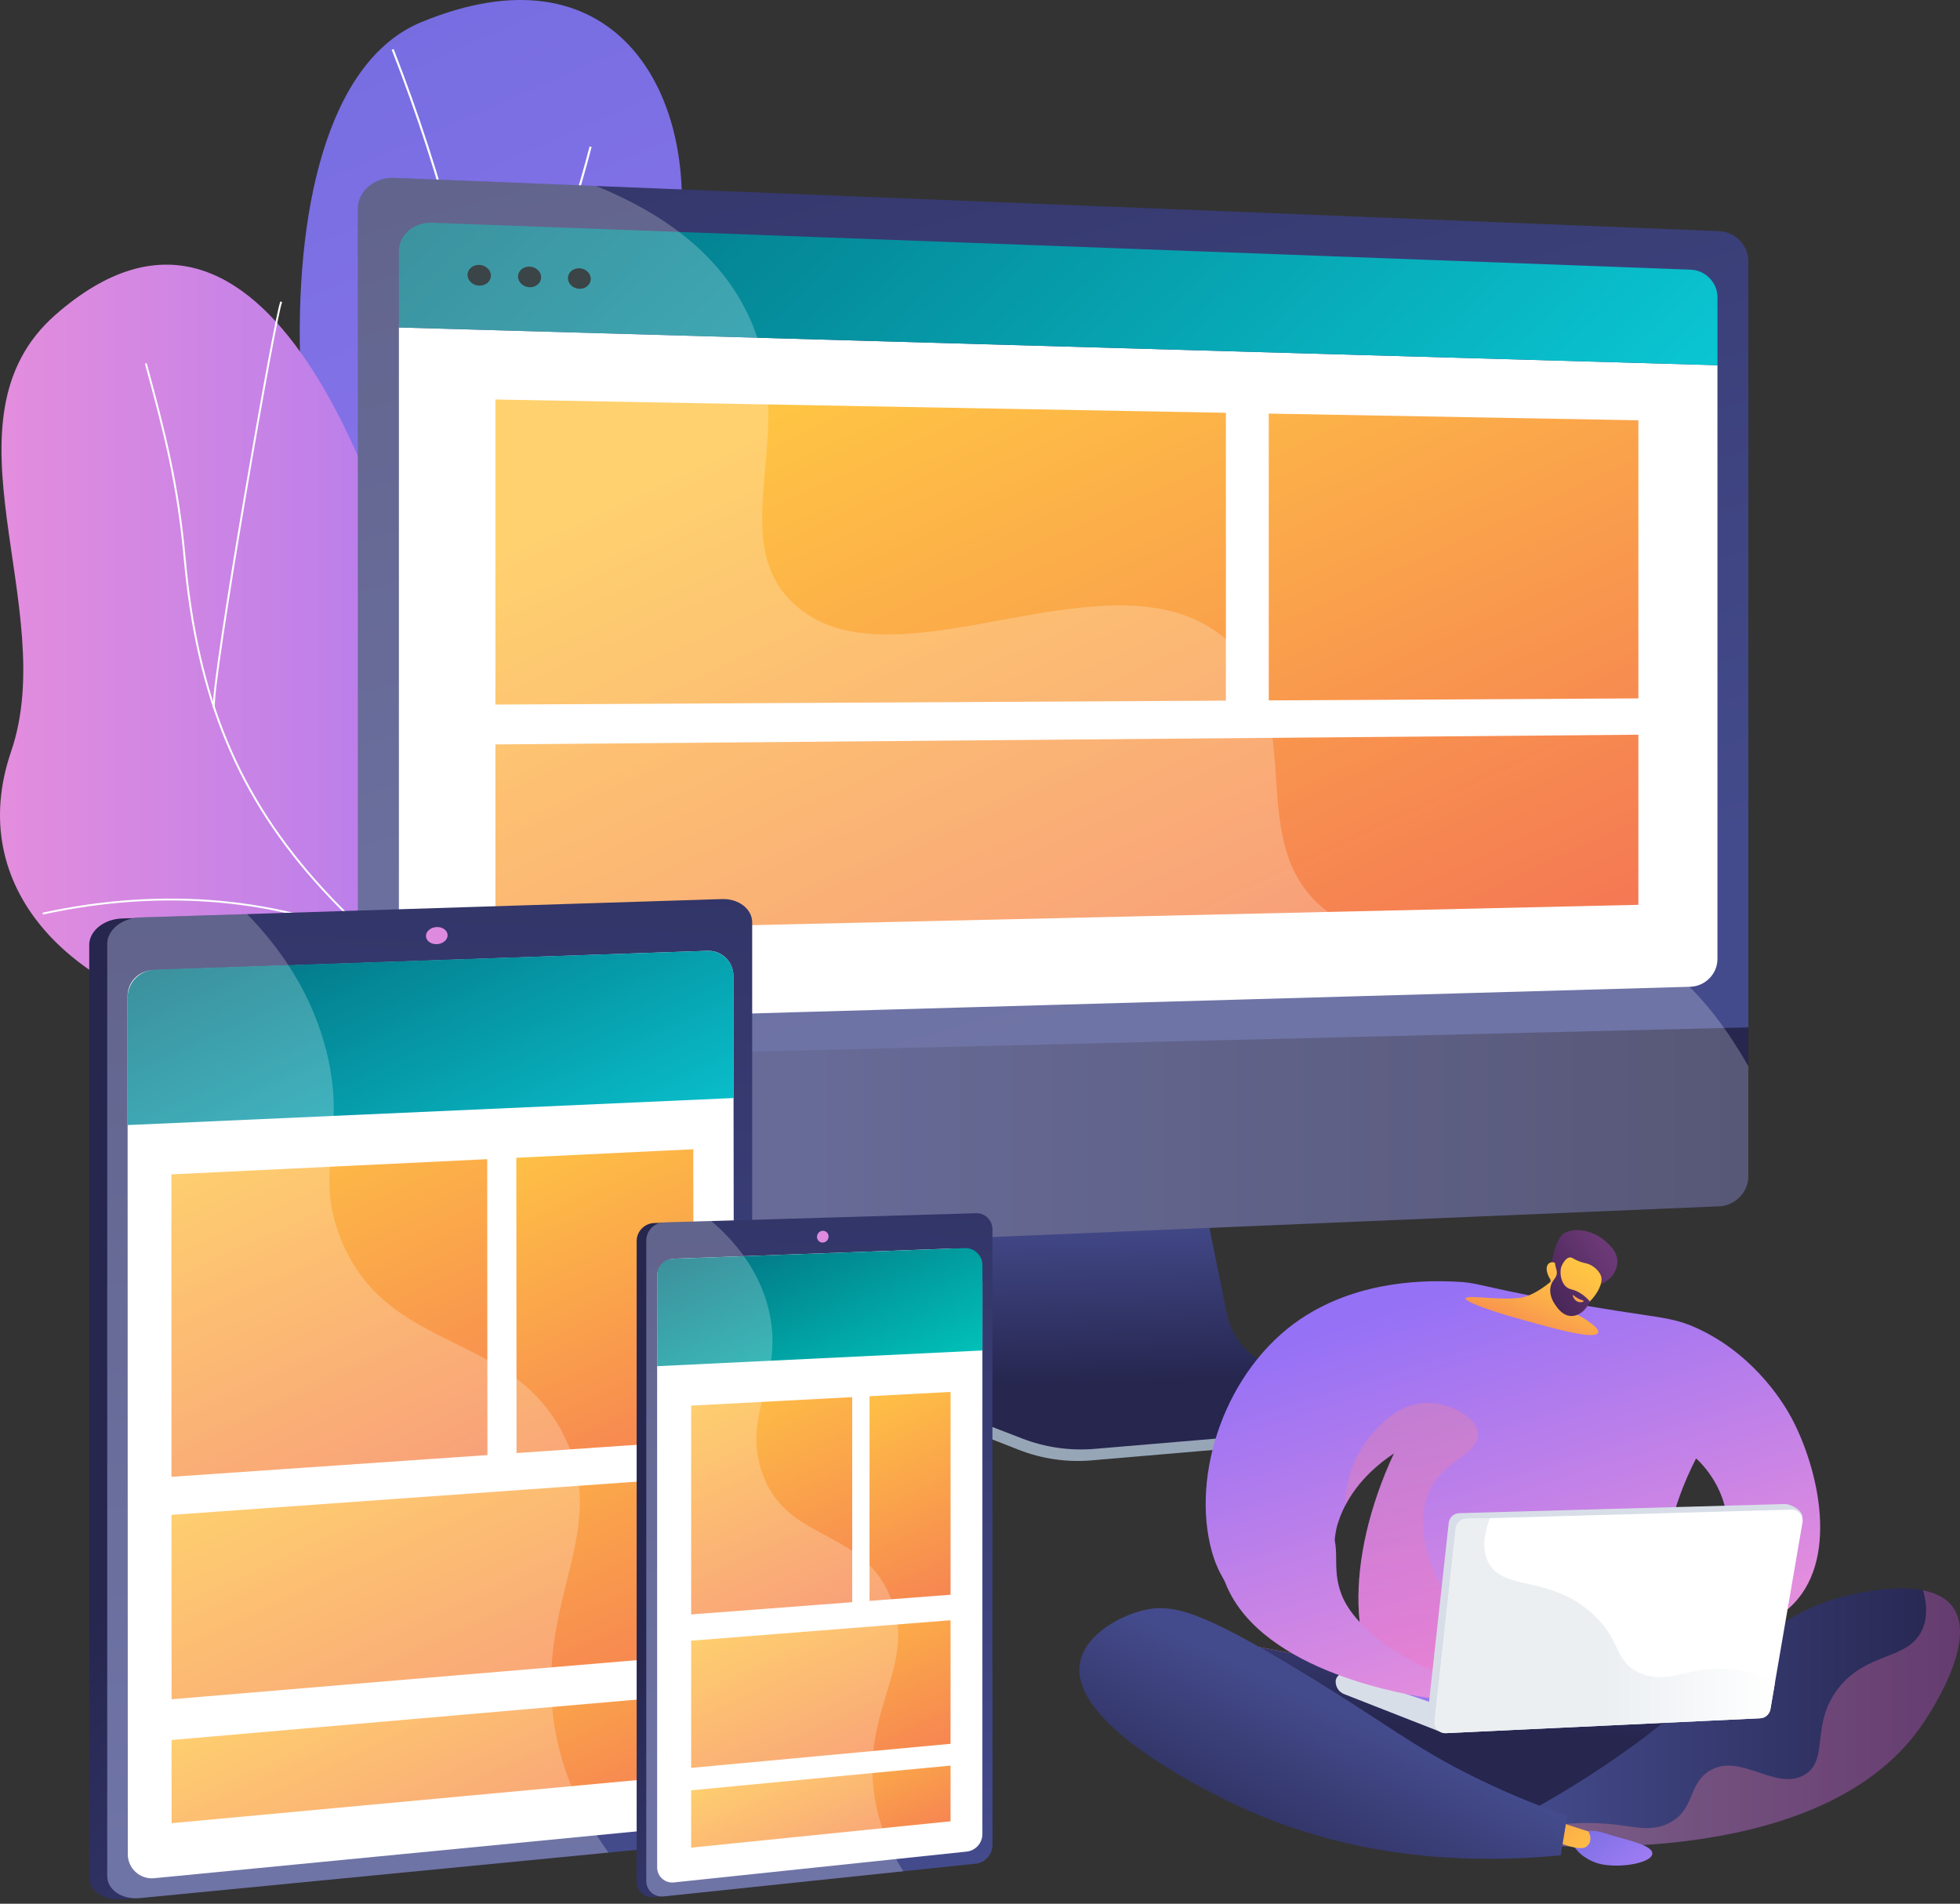 <svg width="311" height="302" viewBox="0 0 311 302" fill="none" xmlns="http://www.w3.org/2000/svg">
<rect x="0" y="0" width="311" height="302" fill="#333333" stroke="none"/>
<path d="M86.063 178.168C84.885 183.159 83.356 187.13 81.979 191.952C103.321 188.608 124.509 189.297 146.153 185.947C129.886 162.868 115.66 153.416 121.111 121.133C123.669 105.984 133.15 76.875 125.827 63.053C117.483 47.306 106.15 52.603 107.863 37.612C110.539 14.18 97.132 -9.03 66.815 3.531C36.893 15.928 46.061 99.499 65.807 120.644C79.004 142.004 92.212 152.108 86.063 178.168Z" fill="url(#paint0_linear_1137_10616)"/>
<path d="M114.976 186.297C112.626 179.71 109.649 173.203 106.77 166.91L105.681 164.527C103.375 159.468 101.416 154.907 99.688 150.883C98.715 148.619 97.797 146.481 96.887 144.414C94.119 138.125 92.164 133.72 91.184 131.513C90.848 130.755 90.626 130.256 90.527 130.029C82.908 112.706 79.923 86.738 78.32 72.786C78.147 71.275 77.991 69.924 77.85 68.764C75.426 48.839 70.143 28.356 62.149 7.886L62.469 7.793C70.471 28.283 75.758 48.787 78.186 68.734C78.327 69.894 78.482 71.245 78.656 72.757C80.258 86.695 83.239 112.639 90.842 129.925C90.942 130.152 91.163 130.651 91.499 131.408C92.479 133.616 94.434 138.021 97.203 144.31C98.113 146.378 99.032 148.517 100.004 150.781C101.732 154.804 103.69 159.364 105.995 164.42L107.084 166.802C109.965 173.1 112.945 179.613 115.299 186.211L114.976 186.297Z" fill="#FCFDFE"/>
<path d="M100.592 154.362C96.189 142.711 96.444 127.49 101.332 110.344C105.403 96.06 112.627 80.919 121.15 68.805L121.438 68.956C112.932 81.047 105.723 96.157 101.659 110.414C96.787 127.507 96.529 142.673 100.913 154.271L100.592 154.362Z" fill="#FCFDFE"/>
<path d="M78.891 75.08L78.558 75.035C80.425 64.557 83.836 54.22 87.134 44.223C89.392 37.38 91.727 30.303 93.548 23.238L93.878 23.302C92.054 30.375 89.718 37.456 87.459 44.303C84.163 54.291 80.755 64.619 78.891 75.08Z" fill="#FCFDFE"/>
<path d="M83.99 109.085C75.934 96.076 58.325 81.815 46.306 78.568L46.406 78.289C58.496 81.555 76.197 95.882 84.287 108.947L83.99 109.085Z" fill="#FCFDFE"/>
<path d="M68.227 109.037C74.182 137.875 90.817 131.604 112.404 124.526C108.789 151.711 106.27 178.315 103.807 205.322C89.289 209.845 78.806 212.814 70.585 196.284C61.287 177.59 56.541 166.493 33.997 161.967C11.453 157.441 -5.683 140.949 1.766 119.201C9.605 96.314 -10.266 66.639 8.819 49.922C42.073 20.791 62.026 79.009 68.227 109.037Z" fill="url(#paint1_linear_1137_10616)"/>
<path d="M101.77 174.529C81.579 164.927 65.026 156.371 51.072 141.14C37.72 126.567 31.164 110.841 29.149 88.557C28.104 76.995 26.033 68.828 22.991 57.688L23.285 57.609C26.331 68.765 28.405 76.944 29.453 88.53C31.461 110.744 37.994 126.418 51.298 140.938C65.215 156.128 81.742 164.67 101.902 174.258L101.77 174.529Z" fill="#FCFDFE"/>
<path d="M76.277 206.588L76.04 206.399C80.684 200.743 85.692 196.142 91.349 192.332C94.241 190.384 97.207 189.06 100.772 187.672L100.884 187.952C97.338 189.333 94.389 190.649 91.521 192.581C85.888 196.374 80.902 200.956 76.277 206.588Z" fill="#FCFDFE"/>
<path d="M60.1 149.912C44.846 142.622 25.918 140.907 6.805 145.081L6.739 144.787C25.919 140.598 44.917 142.322 60.233 149.641L60.1 149.912Z" fill="#FCFDFE"/>
<path d="M33.792 112.326C33.551 110.37 36.125 93.999 38.614 79.33C41.113 64.602 43.997 48.781 44.499 47.801L44.771 47.937C44.34 48.778 41.713 62.883 38.914 79.38C36.429 94.028 33.858 110.366 34.095 112.29L33.792 112.326Z" fill="#FCFDFE"/>
<path d="M201.636 218.442C197.849 217.186 195.018 213.971 194.219 210.02L188.706 182.734L141.546 184.409L135.742 212.835C134.929 216.816 138.183 220.81 141.93 222.276L161.661 229.996C165.331 231.431 169.276 232.003 173.197 231.668L214.895 228.101C216.114 227.997 217.092 227.038 217.233 225.809C217.375 224.58 218.229 223.2 217.067 222.814L201.636 218.442Z" fill="#97A6B7"/>
<path d="M202.103 216.783C198.319 215.542 195.491 212.368 194.693 208.466L189.186 181.523L143.175 183.179L137.377 211.247C136.565 215.178 138.713 219.12 142.457 220.568L162.168 228.191C165.834 229.609 169.775 230.174 173.692 229.842L215.348 226.32C216.566 226.217 217.542 225.271 217.684 224.057C217.826 222.843 217.093 221.697 215.932 221.317L202.103 216.783Z" fill="url(#paint2_linear_1137_10616)"/>
<path d="M277.414 163.764V41.416C277.414 38.907 275.346 36.772 272.813 36.67L62.617 28.22C59.418 28.092 56.793 30.302 56.793 33.132V168.346L277.414 163.764Z" fill="url(#paint3_linear_1137_10616)"/>
<path d="M63.294 51.949V157.57C63.294 160.206 65.731 162.294 68.701 162.21L268.19 156.536C270.571 156.469 272.514 154.49 272.514 152.138V57.937L63.294 51.949Z" fill="white"/>
<path d="M272.515 57.938V47.128C272.515 44.825 270.611 42.869 268.279 42.782L68.591 35.332C65.681 35.224 63.294 37.248 63.294 39.83V51.951L272.515 57.938Z" fill="url(#paint4_linear_1137_10616)"/>
<path d="M77.891 43.727C77.891 44.635 77.064 45.344 76.043 45.312C75.019 45.28 74.189 44.516 74.189 43.605C74.189 42.695 75.019 41.986 76.043 42.021C77.064 42.056 77.891 42.819 77.891 43.727Z" fill="#010D0F"/>
<path d="M85.861 43.99C85.861 44.892 85.043 45.598 84.034 45.566C83.022 45.534 82.201 44.775 82.201 43.87C82.201 42.965 83.022 42.26 84.034 42.294C85.043 42.329 85.861 43.088 85.861 43.99Z" fill="#010D0F"/>
<path d="M93.738 44.245C93.738 45.143 92.93 45.844 91.932 45.813C90.933 45.781 90.121 45.026 90.121 44.127C90.121 43.227 90.933 42.526 91.932 42.56C92.93 42.594 93.738 43.349 93.738 44.245Z" fill="#010D0F"/>
<path d="M56.793 168.347V195.35C56.793 198.181 59.418 200.385 62.617 200.25L272.813 191.364C275.346 191.256 277.414 189.117 277.414 186.608V162.98L56.793 168.347Z" fill="url(#paint5_linear_1137_10616)"/>
<path d="M194.518 111.144L78.611 111.772V63.375L194.518 65.484V111.144Z" fill="url(#paint6_linear_1137_10616)"/>
<path d="M259.968 110.791L201.318 111.109V65.609L259.968 66.676V110.791Z" fill="url(#paint7_linear_1137_10616)"/>
<path d="M259.968 143.535L78.611 147.696V118.093L259.968 116.551V143.535Z" fill="url(#paint8_linear_1137_10616)"/>
<g opacity="0.48">
<path opacity="0.48" d="M254.648 147.968C237.384 142.137 223.102 154.031 210.692 144.666C196.702 134.109 208.01 113.826 195.069 101.877C177.092 85.278 141.151 111.02 125.542 95.371C114.81 84.613 127.47 67.388 118.382 49.268C113.761 40.056 105.103 33.775 94.593 29.506L62.617 28.22C59.419 28.092 56.794 30.302 56.794 33.132V168.346V195.349C56.794 198.179 59.419 200.384 62.617 200.249L272.813 191.363C275.347 191.255 277.415 189.115 277.415 186.607V169.147C270.013 156.061 261.841 150.398 254.648 147.968Z" fill="white"/>
</g>
<path d="M116.548 146.48V288.02C116.548 290.137 114.232 290.758 111.605 291.012L20.735 301.174L19.346 301.309C16.495 301.586 14.157 300.003 14.157 297.792V149.888C14.157 147.676 16.495 145.793 19.346 145.703L21.231 145.643L112.422 145.942C115.049 145.858 116.548 144.363 116.548 146.48Z" fill="url(#paint9_linear_1137_10616)"/>
<path d="M119.35 146.321V287.822C119.35 289.938 117.206 291.878 114.581 292.133L22.202 301.106C19.352 301.383 17.016 299.8 17.016 297.589V149.726C17.016 147.515 19.352 145.632 22.202 145.542L114.581 142.624C117.206 142.541 119.35 144.205 119.35 146.321Z" fill="url(#paint10_linear_1137_10616)"/>
<path d="M24.208 153.908L112.266 150.834C114.507 150.756 116.368 152.551 116.37 154.794L116.535 284.715C116.538 287.154 114.687 289.196 112.259 289.432L24.462 297.951C22.219 298.169 20.277 296.406 20.277 294.154L20.243 158.014C20.243 155.801 21.996 153.985 24.208 153.908Z" fill="white"/>
<path d="M27.194 186.298L77.305 183.887L77.341 230.826L27.209 234.276L27.194 186.298Z" fill="url(#paint11_linear_1137_10616)"/>
<path d="M27.212 240.316L110.058 234.398L110.088 262.601L27.221 269.566L27.212 240.316Z" fill="url(#paint12_linear_1137_10616)"/>
<path d="M24.564 153.82L112.227 150.834C114.503 150.757 116.391 152.579 116.394 154.857L116.415 174.187L20.247 178.476L20.242 158.292C20.241 155.88 22.153 153.902 24.564 153.82Z" fill="url(#paint13_linear_1137_10616)"/>
<path d="M27.223 276.029L110.094 268.832L110.107 281.552L27.227 289.222L27.223 276.029Z" fill="url(#paint14_linear_1137_10616)"/>
<path d="M81.924 183.663L110.004 182.312L110.053 228.573L81.961 230.507L81.924 183.663Z" fill="url(#paint15_linear_1137_10616)"/>
<path d="M71.022 148.364C71.022 149.113 70.255 149.746 69.307 149.778C68.359 149.811 67.59 149.229 67.59 148.479C67.59 147.728 68.359 147.095 69.307 147.064C70.255 147.033 71.022 147.615 71.022 148.364Z" fill="#DE8BDF"/>
<g opacity="0.48">
<path opacity="0.48" d="M89.488 227.746C81.083 210.88 61.441 214.906 54.063 196.512C49.661 185.539 55.14 180.336 51.84 166.95C49.608 157.891 44.732 150.672 39.208 145.004L22.202 145.541C19.352 145.631 17.016 147.514 17.016 149.725V297.588C17.016 299.8 19.352 301.382 22.202 301.105L96.543 293.884C91.038 286.235 88.682 279.04 87.832 272.798C85.198 253.437 96.953 242.726 89.488 227.746Z" fill="white"/>
</g>
<path d="M155.965 195.135V292.816C155.965 294.277 154.717 294.681 153.301 294.829L104.536 300.867L103.794 300.945C102.27 301.105 101.021 299.993 101.021 298.473V196.862C101.021 195.343 102.27 194.063 103.794 194.018L104.801 193.988L153.741 194.739C155.157 194.697 155.965 193.674 155.965 195.135Z" fill="url(#paint16_linear_1137_10616)"/>
<path d="M157.476 195.042V292.708C157.476 294.168 156.32 295.485 154.905 295.633L105.321 300.835C103.797 300.995 102.549 299.883 102.549 298.364V196.768C102.549 195.249 103.797 193.969 105.321 193.924L154.905 192.462C156.32 192.42 157.476 193.581 157.476 195.042Z" fill="url(#paint17_linear_1137_10616)"/>
<path d="M106.967 199.675L150.338 198.09C153.368 197.979 155.884 200.405 155.884 203.437L155.879 290.948C155.879 292.38 154.798 293.582 153.372 293.732L106.911 298.622C105.5 298.77 104.272 297.664 104.272 296.246L104.27 202.473C104.27 200.967 105.462 199.73 106.967 199.675Z" fill="white"/>
<path d="M109.666 222.983L135.223 221.633L135.223 254.167L109.666 256.106L109.666 222.983Z" fill="url(#paint18_linear_1137_10616)"/>
<path d="M109.666 260.273L150.828 257.031L150.827 276.63L109.666 280.449L109.666 260.273Z" fill="url(#paint19_linear_1137_10616)"/>
<path d="M109.667 284.007L150.827 280.086L150.827 288.921L109.667 293.103L109.667 284.007Z" fill="url(#paint20_linear_1137_10616)"/>
<path d="M137.972 221.488L150.83 220.809L150.829 252.983L137.971 253.959L137.972 221.488Z" fill="url(#paint21_linear_1137_10616)"/>
<path d="M106.759 199.687L153.085 197.994C154.615 197.938 155.885 199.163 155.884 200.693L155.884 214.234L104.27 216.727L104.27 202.27C104.27 200.879 105.37 199.738 106.759 199.687Z" fill="url(#paint22_linear_1137_10616)"/>
<path d="M131.474 196.156C131.474 196.672 131.062 197.103 130.554 197.12C130.045 197.136 129.632 196.731 129.632 196.214C129.632 195.698 130.045 195.266 130.554 195.25C131.062 195.235 131.474 195.64 131.474 196.156Z" fill="#DE8BDF"/>
<g opacity="0.48">
<path opacity="0.48" d="M141.357 253.538C136.832 242.163 124.635 244.85 120.836 233.353C117.735 223.969 124.633 218.47 121.932 207.605C120.417 201.508 116.689 196.979 112.877 193.703L105.321 193.926C103.797 193.971 102.549 195.251 102.549 196.77V298.366C102.549 299.885 103.797 300.997 105.321 300.837L143.335 296.849C140.284 292.039 139.058 287.645 138.625 283.995C137.049 270.713 145.502 263.96 141.357 253.538Z" fill="white"/>
</g>
<path d="M242.983 269.405L298.667 255.477L301.453 269.005L250.475 292.533L210.111 282.562L185.762 258.655L242.983 269.405Z" fill="url(#paint23_linear_1137_10616)"/>
<path d="M242.983 269.405L298.667 255.477L301.453 269.005L250.475 292.533L210.111 282.562L185.762 258.655L242.983 269.405Z" fill="url(#paint24_linear_1137_10616)"/>
<path d="M241.233 288.129C252.301 282.196 260.475 276.152 266.023 271.585C276.939 262.597 281.947 255.817 292.999 253.137C294.974 252.659 306.227 249.931 309.858 254.928C313.879 260.461 306.062 272.03 305.113 273.435C290.993 294.335 255.038 293.359 243.759 292.682C242.917 291.164 242.075 289.647 241.233 288.129Z" fill="url(#paint25_linear_1137_10616)"/>
<path opacity="0.3" d="M309.858 254.927C308.797 253.467 307.078 252.679 305.136 252.289C305.782 254.526 305.841 256.625 305.034 258.458C302.828 263.47 296.294 261.927 291.705 267.808C287.198 273.585 290.318 279.152 286.334 281.535C281.768 284.265 276.107 277.886 271.215 280.938C267.889 283.013 268.924 286.95 265.048 289.094C262.37 290.576 259.744 289.875 256.693 289.492C253.196 289.052 248.405 288.959 242.391 290.215C242.847 291.037 243.303 291.859 243.759 292.681C255.037 293.359 290.993 294.334 305.112 273.435C306.062 272.029 313.879 260.46 309.858 254.927Z" fill="url(#paint26_linear_1137_10616)"/>
<path d="M249.6 291.254C249.6 291.254 251.628 289.8 254.571 290.791C257.513 291.782 262.186 292.582 262.179 294.021C262.172 295.46 257.497 296.36 254.266 295.769C251.175 295.203 248.745 292.517 249.6 291.254Z" fill="url(#paint27_linear_1137_10616)"/>
<path d="M246.629 288.797L252.044 290.539C252.044 290.539 252.924 292.004 251.737 292.934C250.55 293.863 246.424 291.898 246.424 291.898L246.629 288.797Z" fill="url(#paint28_linear_1137_10616)"/>
<path d="M171.351 263.833C169.752 273.143 189.846 283.215 194.446 285.521C203.821 290.22 221.461 296.853 247.641 294.319C247.99 292.23 248.338 290.141 248.686 288.052C245.227 286.868 240.102 284.942 234.155 282.016C224.005 277.024 220.151 273.458 206.066 264.943C190.481 255.52 185.941 254.311 181.298 255.477C177.327 256.474 172.094 259.506 171.351 263.833Z" fill="url(#paint29_linear_1137_10616)"/>
<path d="M192.289 246.128C188.893 233.843 194.499 217.268 206.314 209.275C215.957 202.752 227.257 203.175 230.783 203.307C234.642 203.452 234.244 203.953 246.393 206.201C263.26 209.322 264.817 208.565 269.724 210.917C278.95 215.338 283.426 223.372 284.264 224.935C288.551 232.935 292.041 247.807 283.898 255.08C279.268 259.214 272.779 259.197 269.127 258.81C268.878 257.168 268.63 255.527 268.381 253.886C269.124 253.31 273.509 249.796 274.05 243.591C274.673 236.461 269.689 231.858 269.127 231.357C267.359 234.77 265.183 239.951 264.203 246.575C262.938 255.129 264.248 262.163 265.358 266.299C260.897 268.747 253.521 272.07 243.912 273.133C236.673 273.933 227.71 274.925 221.98 270.447C213.894 264.128 213.211 247.672 221.196 230.544C218.273 232.502 214.039 236.044 212.282 241.652C212.016 242.5 211.567 244.163 211.387 250.604C211.064 262.175 195.809 258.858 192.289 246.128Z" fill="url(#paint30_linear_1137_10616)"/>
<path opacity="0.3" d="M247.045 254.629C242.976 255.128 241.869 259.352 238.093 259.105C229.877 258.567 223.284 244.344 226.754 236.576C229.016 231.51 234.914 230.627 234.512 227.325C234.19 224.683 230.097 222.65 226.754 222.551C221.549 222.396 218.113 226.929 216.907 228.519C214.088 232.235 213.481 236.316 213.417 238.941C215.485 234.884 218.779 232.159 221.196 230.541C213.21 247.669 213.893 264.125 221.979 270.444C227.71 274.922 236.673 273.93 243.912 273.129C251.71 272.266 258.038 269.915 262.53 267.751C258.165 260.646 252.605 253.947 247.045 254.629Z" fill="url(#paint31_linear_1137_10616)"/>
<path d="M261.224 266.218L213.613 265.508L226.274 271.618L261.346 269.323L261.224 266.218Z" fill="url(#paint32_linear_1137_10616)"/>
<path d="M211.934 266.774V266.774C211.934 267.666 212.491 268.461 213.328 268.766L228.542 274.73L228.611 270.595L213.614 265.509C212.772 265.267 211.934 265.899 211.934 266.774Z" fill="#D8DEE8"/>
<path d="M194.591 237.94C198.265 234.463 207.278 236.653 210.64 241.65C213.116 245.328 211.067 248.355 212.878 252.989C215.097 258.666 223.467 263.799 228.611 265.507C227.806 267.241 228.043 267.69 227.238 269.423C223.966 269.015 200.313 265.391 194.527 251.348C194.225 250.616 190.651 241.669 194.591 237.94Z" fill="url(#paint33_linear_1137_10616)"/>
<path d="M248.28 201.277C248.28 201.277 244.429 205.441 241.233 205.874C238.037 206.308 233.418 205.459 232.622 205.874C231.827 206.29 236.636 208.001 240.451 209.047C244.266 210.094 251.192 212.184 253.107 211.726C255.022 211.268 251.014 208.813 249.427 208.162C247.84 207.511 250.112 204.168 250.112 204.168L248.28 201.277Z" fill="url(#paint34_linear_1137_10616)"/>
<path d="M253.991 203.662C255.384 203.278 256.656 201.715 256.64 200.095C256.626 198.702 255.648 197.751 255.062 197.181C253.365 195.531 250.416 194.498 248.277 195.583C247.01 196.226 246.432 199.144 246.304 199.65C246.159 200.222 246.382 200.629 246.444 201.193C246.529 201.976 246.654 203.213 246.836 205.259C247.194 204.972 247.661 204.636 248.233 204.321C248.454 204.2 249.323 203.735 250.262 203.517C252.145 203.081 252.672 204.026 253.991 203.662Z" fill="url(#paint35_linear_1137_10616)"/>
<path d="M246.038 203.042C246.038 203.042 245.715 205.994 248.275 207.714C250.568 209.253 254.658 204.604 254.064 202.491C253.866 201.786 253.045 200.925 252.124 200.554C251.58 200.334 251.286 200.403 250.404 200.028C249.591 199.681 249.457 199.459 249.119 199.473C248.698 199.492 248.103 199.875 247.428 201.636C247.336 200.893 246.961 200.346 246.478 200.241C246.401 200.224 246.173 200.21 245.969 200.3C245.234 200.624 245.194 201.731 246.038 203.042Z" fill="url(#paint36_linear_1137_10616)"/>
<path d="M249.247 199.101C249.291 199.261 248.667 199.406 248.215 199.943C247.337 200.986 247.431 203.123 248.461 204.091C249.07 204.663 249.557 204.406 250.734 205.13C251.463 205.578 251.959 206.096 252.252 206.445C251.683 207.892 250.452 208.824 249.239 208.762C247.933 208.695 247.121 207.5 246.781 207C246.554 206.666 245.824 205.596 246.004 204.309C246.19 202.969 247.144 202.809 247.02 201.709C246.958 201.155 246.66 200.706 246.742 199.788C246.764 199.539 246.806 199.336 246.84 199.203C247.863 199.04 249.182 198.87 249.247 199.101Z" fill="url(#paint37_linear_1137_10616)"/>
<path d="M251.121 206.275C251.121 206.275 250.46 206.158 249.681 205.485C249.643 205.452 249.59 205.431 249.569 205.447C249.491 205.51 249.747 206.259 250.333 206.495C250.749 206.662 251.264 206.543 251.282 206.425C251.289 206.375 251.208 206.32 251.121 206.275Z" fill="url(#paint38_linear_1137_10616)"/>
<path d="M229.874 241.582L226.518 272.139C226.402 273.193 227.879 274.764 228.938 274.714L278.171 271.691C278.98 271.653 279.653 271.058 279.79 270.259L285.97 240.747C286.154 239.673 284.223 238.564 283.134 238.594L231.541 240.045C230.68 240.069 229.968 240.725 229.874 241.582Z" fill="#D8DEE8"/>
<path d="M230.999 242.473L227.643 273.029C227.527 274.084 228.381 274.992 229.441 274.942L279.296 272.582C280.105 272.544 280.778 271.948 280.915 271.15L286.009 241.503C286.193 240.429 285.348 239.455 284.259 239.485L232.666 240.936C231.805 240.96 231.093 241.616 230.999 242.473Z" fill="white"/>
<path d="M260.274 265.423C255.921 263.578 257.457 260.06 252.317 255.676C245.535 249.892 238.623 252.4 236.203 247.917C235.45 246.521 235.09 244.348 236.402 240.832L232.666 240.937C231.805 240.961 231.093 241.617 230.999 242.474L227.643 273.031C227.528 274.085 228.381 274.994 229.441 274.944L279.296 272.583C280.105 272.545 280.778 271.95 280.915 271.152L281.618 267.06C280.105 266.219 278.298 265.453 276.189 265.025C268.875 263.542 265.286 267.547 260.274 265.423Z" fill="url(#paint39_linear_1137_10616)"/>
<defs>
<linearGradient id="paint0_linear_1137_10616" x1="150.987" y1="234.699" x2="8.732" y2="-89.681" gradientUnits="userSpaceOnUse">
<stop stop-color="#AA80F9"/>
<stop offset="0.996" stop-color="#6165D7"/>
</linearGradient>
<linearGradient id="paint1_linear_1137_10616" x1="-6.41466e-05" y1="125.427" x2="112.404" y2="125.427" gradientUnits="userSpaceOnUse">
<stop offset="0.004" stop-color="#E38DDD"/>
<stop offset="1" stop-color="#9571F6"/>
</linearGradient>
<linearGradient id="paint2_linear_1137_10616" x1="176.762" y1="192.44" x2="177.479" y2="219.322" gradientUnits="userSpaceOnUse">
<stop stop-color="#444B8C"/>
<stop offset="0.996" stop-color="#26264F"/>
</linearGradient>
<linearGradient id="paint3_linear_1137_10616" x1="182.615" y1="159.021" x2="103.62" y2="-118.315" gradientUnits="userSpaceOnUse">
<stop stop-color="#444B8C"/>
<stop offset="0.996" stop-color="#26264F"/>
</linearGradient>
<linearGradient id="paint4_linear_1137_10616" x1="103.61" y1="-20.325" x2="247.575" y2="134.242" gradientUnits="userSpaceOnUse">
<stop stop-color="#026B7C"/>
<stop offset="1" stop-color="#0CDBE6"/>
</linearGradient>
<linearGradient id="paint5_linear_1137_10616" x1="56.793" y1="181.618" x2="277.414" y2="181.618" gradientUnits="userSpaceOnUse">
<stop stop-color="#444B8C"/>
<stop offset="0.996" stop-color="#26264F"/>
</linearGradient>
<linearGradient id="paint6_linear_1137_10616" x1="125.467" y1="64.573" x2="188.519" y2="201.243" gradientUnits="userSpaceOnUse">
<stop stop-color="#FFC444"/>
<stop offset="0.996" stop-color="#F36F56"/>
</linearGradient>
<linearGradient id="paint7_linear_1137_10616" x1="205.398" y1="34.172" x2="263.522" y2="160.161" gradientUnits="userSpaceOnUse">
<stop stop-color="#FFC444"/>
<stop offset="0.996" stop-color="#F36F56"/>
</linearGradient>
<linearGradient id="paint8_linear_1137_10616" x1="135.932" y1="59.818" x2="196.288" y2="190.645" gradientUnits="userSpaceOnUse">
<stop stop-color="#FFC444"/>
<stop offset="0.996" stop-color="#F36F56"/>
</linearGradient>
<linearGradient id="paint9_linear_1137_10616" x1="126.268" y1="274.434" x2="52.581" y2="211.576" gradientUnits="userSpaceOnUse">
<stop stop-color="#444B8C"/>
<stop offset="0.996" stop-color="#26264F"/>
</linearGradient>
<linearGradient id="paint10_linear_1137_10616" x1="65.392" y1="293.807" x2="75.127" y2="32.095" gradientUnits="userSpaceOnUse">
<stop stop-color="#444B8C"/>
<stop offset="0.996" stop-color="#26264F"/>
</linearGradient>
<linearGradient id="paint11_linear_1137_10616" x1="37.328" y1="176.72" x2="75.008" y2="258.396" gradientUnits="userSpaceOnUse">
<stop stop-color="#FFC444"/>
<stop offset="0.996" stop-color="#F36F56"/>
</linearGradient>
<linearGradient id="paint12_linear_1137_10616" x1="55.264" y1="222.989" x2="88.966" y2="296.042" gradientUnits="userSpaceOnUse">
<stop stop-color="#FFC444"/>
<stop offset="0.996" stop-color="#F36F56"/>
</linearGradient>
<linearGradient id="paint13_linear_1137_10616" x1="54.036" y1="135.262" x2="89.192" y2="211.465" gradientUnits="userSpaceOnUse">
<stop stop-color="#026B7C"/>
<stop offset="1" stop-color="#0CDBE6"/>
</linearGradient>
<linearGradient id="paint14_linear_1137_10616" x1="59.042" y1="258.178" x2="83.412" y2="311.003" gradientUnits="userSpaceOnUse">
<stop stop-color="#FFC444"/>
<stop offset="0.996" stop-color="#F36F56"/>
</linearGradient>
<linearGradient id="paint15_linear_1137_10616" x1="83.268" y1="178.849" x2="115.505" y2="248.724" gradientUnits="userSpaceOnUse">
<stop stop-color="#FFC444"/>
<stop offset="0.996" stop-color="#F36F56"/>
</linearGradient>
<linearGradient id="paint16_linear_1137_10616" x1="166.366" y1="279.417" x2="120.474" y2="240.268" gradientUnits="userSpaceOnUse">
<stop stop-color="#444B8C"/>
<stop offset="0.996" stop-color="#26264F"/>
</linearGradient>
<linearGradient id="paint17_linear_1137_10616" x1="128.12" y1="295.609" x2="134.746" y2="117.489" gradientUnits="userSpaceOnUse">
<stop stop-color="#444B8C"/>
<stop offset="0.996" stop-color="#26264F"/>
</linearGradient>
<linearGradient id="paint18_linear_1137_10616" x1="112.975" y1="218.343" x2="136.907" y2="270.217" gradientUnits="userSpaceOnUse">
<stop stop-color="#FFC444"/>
<stop offset="0.996" stop-color="#F36F56"/>
</linearGradient>
<linearGradient id="paint19_linear_1137_10616" x1="122.44" y1="251.819" x2="142.124" y2="294.485" gradientUnits="userSpaceOnUse">
<stop stop-color="#FFC444"/>
<stop offset="0.996" stop-color="#F36F56"/>
</linearGradient>
<linearGradient id="paint20_linear_1137_10616" x1="124.993" y1="275.205" x2="138.304" y2="304.057" gradientUnits="userSpaceOnUse">
<stop stop-color="#FFC444"/>
<stop offset="0.996" stop-color="#F36F56"/>
</linearGradient>
<linearGradient id="paint21_linear_1137_10616" x1="136.194" y1="219.596" x2="157.037" y2="264.774" gradientUnits="userSpaceOnUse">
<stop stop-color="#FFC444"/>
<stop offset="0.996" stop-color="#F36F56"/>
</linearGradient>
<linearGradient id="paint22_linear_1137_10616" x1="121.551" y1="189.93" x2="142.395" y2="235.113" gradientUnits="userSpaceOnUse">
<stop stop-color="#026B7C"/>
<stop offset="1" stop-color="#00E0CF"/>
</linearGradient>
<linearGradient id="paint23_linear_1137_10616" x1="244.241" y1="251.311" x2="243.048" y2="274.884" gradientUnits="userSpaceOnUse">
<stop stop-color="#FF9085"/>
<stop offset="1" stop-color="#FB6FBB"/>
</linearGradient>
<linearGradient id="paint24_linear_1137_10616" x1="244.241" y1="251.311" x2="243.048" y2="274.884" gradientUnits="userSpaceOnUse">
<stop stop-color="#444B8C"/>
<stop offset="0.996" stop-color="#26264F"/>
</linearGradient>
<linearGradient id="paint25_linear_1137_10616" x1="241.233" y1="272.456" x2="311" y2="272.456" gradientUnits="userSpaceOnUse">
<stop stop-color="#444B8C"/>
<stop offset="0.996" stop-color="#26264F"/>
</linearGradient>
<linearGradient id="paint26_linear_1137_10616" x1="241.233" y1="272.618" x2="310.999" y2="272.618" gradientUnits="userSpaceOnUse">
<stop stop-color="#FF9085"/>
<stop offset="1" stop-color="#FB6FBB"/>
</linearGradient>
<linearGradient id="paint27_linear_1137_10616" x1="260.989" y1="299.605" x2="247.561" y2="282.895" gradientUnits="userSpaceOnUse">
<stop stop-color="#AA80F9"/>
<stop offset="0.996" stop-color="#6165D7"/>
</linearGradient>
<linearGradient id="paint28_linear_1137_10616" x1="252.745" y1="295.636" x2="234.245" y2="272.36" gradientUnits="userSpaceOnUse">
<stop stop-color="#FFC444"/>
<stop offset="0.996" stop-color="#F36F56"/>
</linearGradient>
<linearGradient id="paint29_linear_1137_10616" x1="212.915" y1="271.678" x2="197.543" y2="303.652" gradientUnits="userSpaceOnUse">
<stop stop-color="#444B8C"/>
<stop offset="0.996" stop-color="#26264F"/>
</linearGradient>
<linearGradient id="paint30_linear_1137_10616" x1="247.376" y1="263.586" x2="229.024" y2="204.801" gradientUnits="userSpaceOnUse">
<stop offset="0.004" stop-color="#E38DDD"/>
<stop offset="1" stop-color="#9571F6"/>
</linearGradient>
<linearGradient id="paint31_linear_1137_10616" x1="235.606" y1="215.047" x2="238.142" y2="256.076" gradientUnits="userSpaceOnUse">
<stop stop-color="#FF9085"/>
<stop offset="1" stop-color="#FB6FBB"/>
</linearGradient>
<linearGradient id="paint32_linear_1137_10616" x1="213.613" y1="268.563" x2="261.346" y2="268.563" gradientUnits="userSpaceOnUse">
<stop stop-color="#AA80F9"/>
<stop offset="0.996" stop-color="#6165D7"/>
</linearGradient>
<linearGradient id="paint33_linear_1137_10616" x1="216.177" y1="273.324" x2="197.825" y2="214.539" gradientUnits="userSpaceOnUse">
<stop offset="0.004" stop-color="#E38DDD"/>
<stop offset="1" stop-color="#9571F6"/>
</linearGradient>
<linearGradient id="paint34_linear_1137_10616" x1="245.901" y1="201.894" x2="239.485" y2="217.261" gradientUnits="userSpaceOnUse">
<stop stop-color="#FFC444"/>
<stop offset="0.996" stop-color="#F36F56"/>
</linearGradient>
<linearGradient id="paint35_linear_1137_10616" x1="238.05" y1="207.582" x2="254.322" y2="197.76" gradientUnits="userSpaceOnUse">
<stop stop-color="#311944"/>
<stop offset="1" stop-color="#6B3976"/>
</linearGradient>
<linearGradient id="paint36_linear_1137_10616" x1="250.65" y1="201.155" x2="236.001" y2="222.393" gradientUnits="userSpaceOnUse">
<stop stop-color="#FFC444"/>
<stop offset="0.996" stop-color="#F36F56"/>
</linearGradient>
<linearGradient id="paint37_linear_1137_10616" x1="239.226" y1="209.545" x2="255.516" y2="199.712" gradientUnits="userSpaceOnUse">
<stop stop-color="#311944"/>
<stop offset="1" stop-color="#6B3976"/>
</linearGradient>
<linearGradient id="paint38_linear_1137_10616" x1="251.124" y1="205.215" x2="248.873" y2="207.562" gradientUnits="userSpaceOnUse">
<stop stop-color="#FFC444"/>
<stop offset="1" stop-color="#F36F56"/>
</linearGradient>
<linearGradient id="paint39_linear_1137_10616" x1="227.633" y1="257.889" x2="281.618" y2="257.889" gradientUnits="userSpaceOnUse">
<stop offset="0.494" stop-color="#EBEFF2"/>
<stop offset="1" stop-color="white"/>
</linearGradient>
</defs>
</svg>

